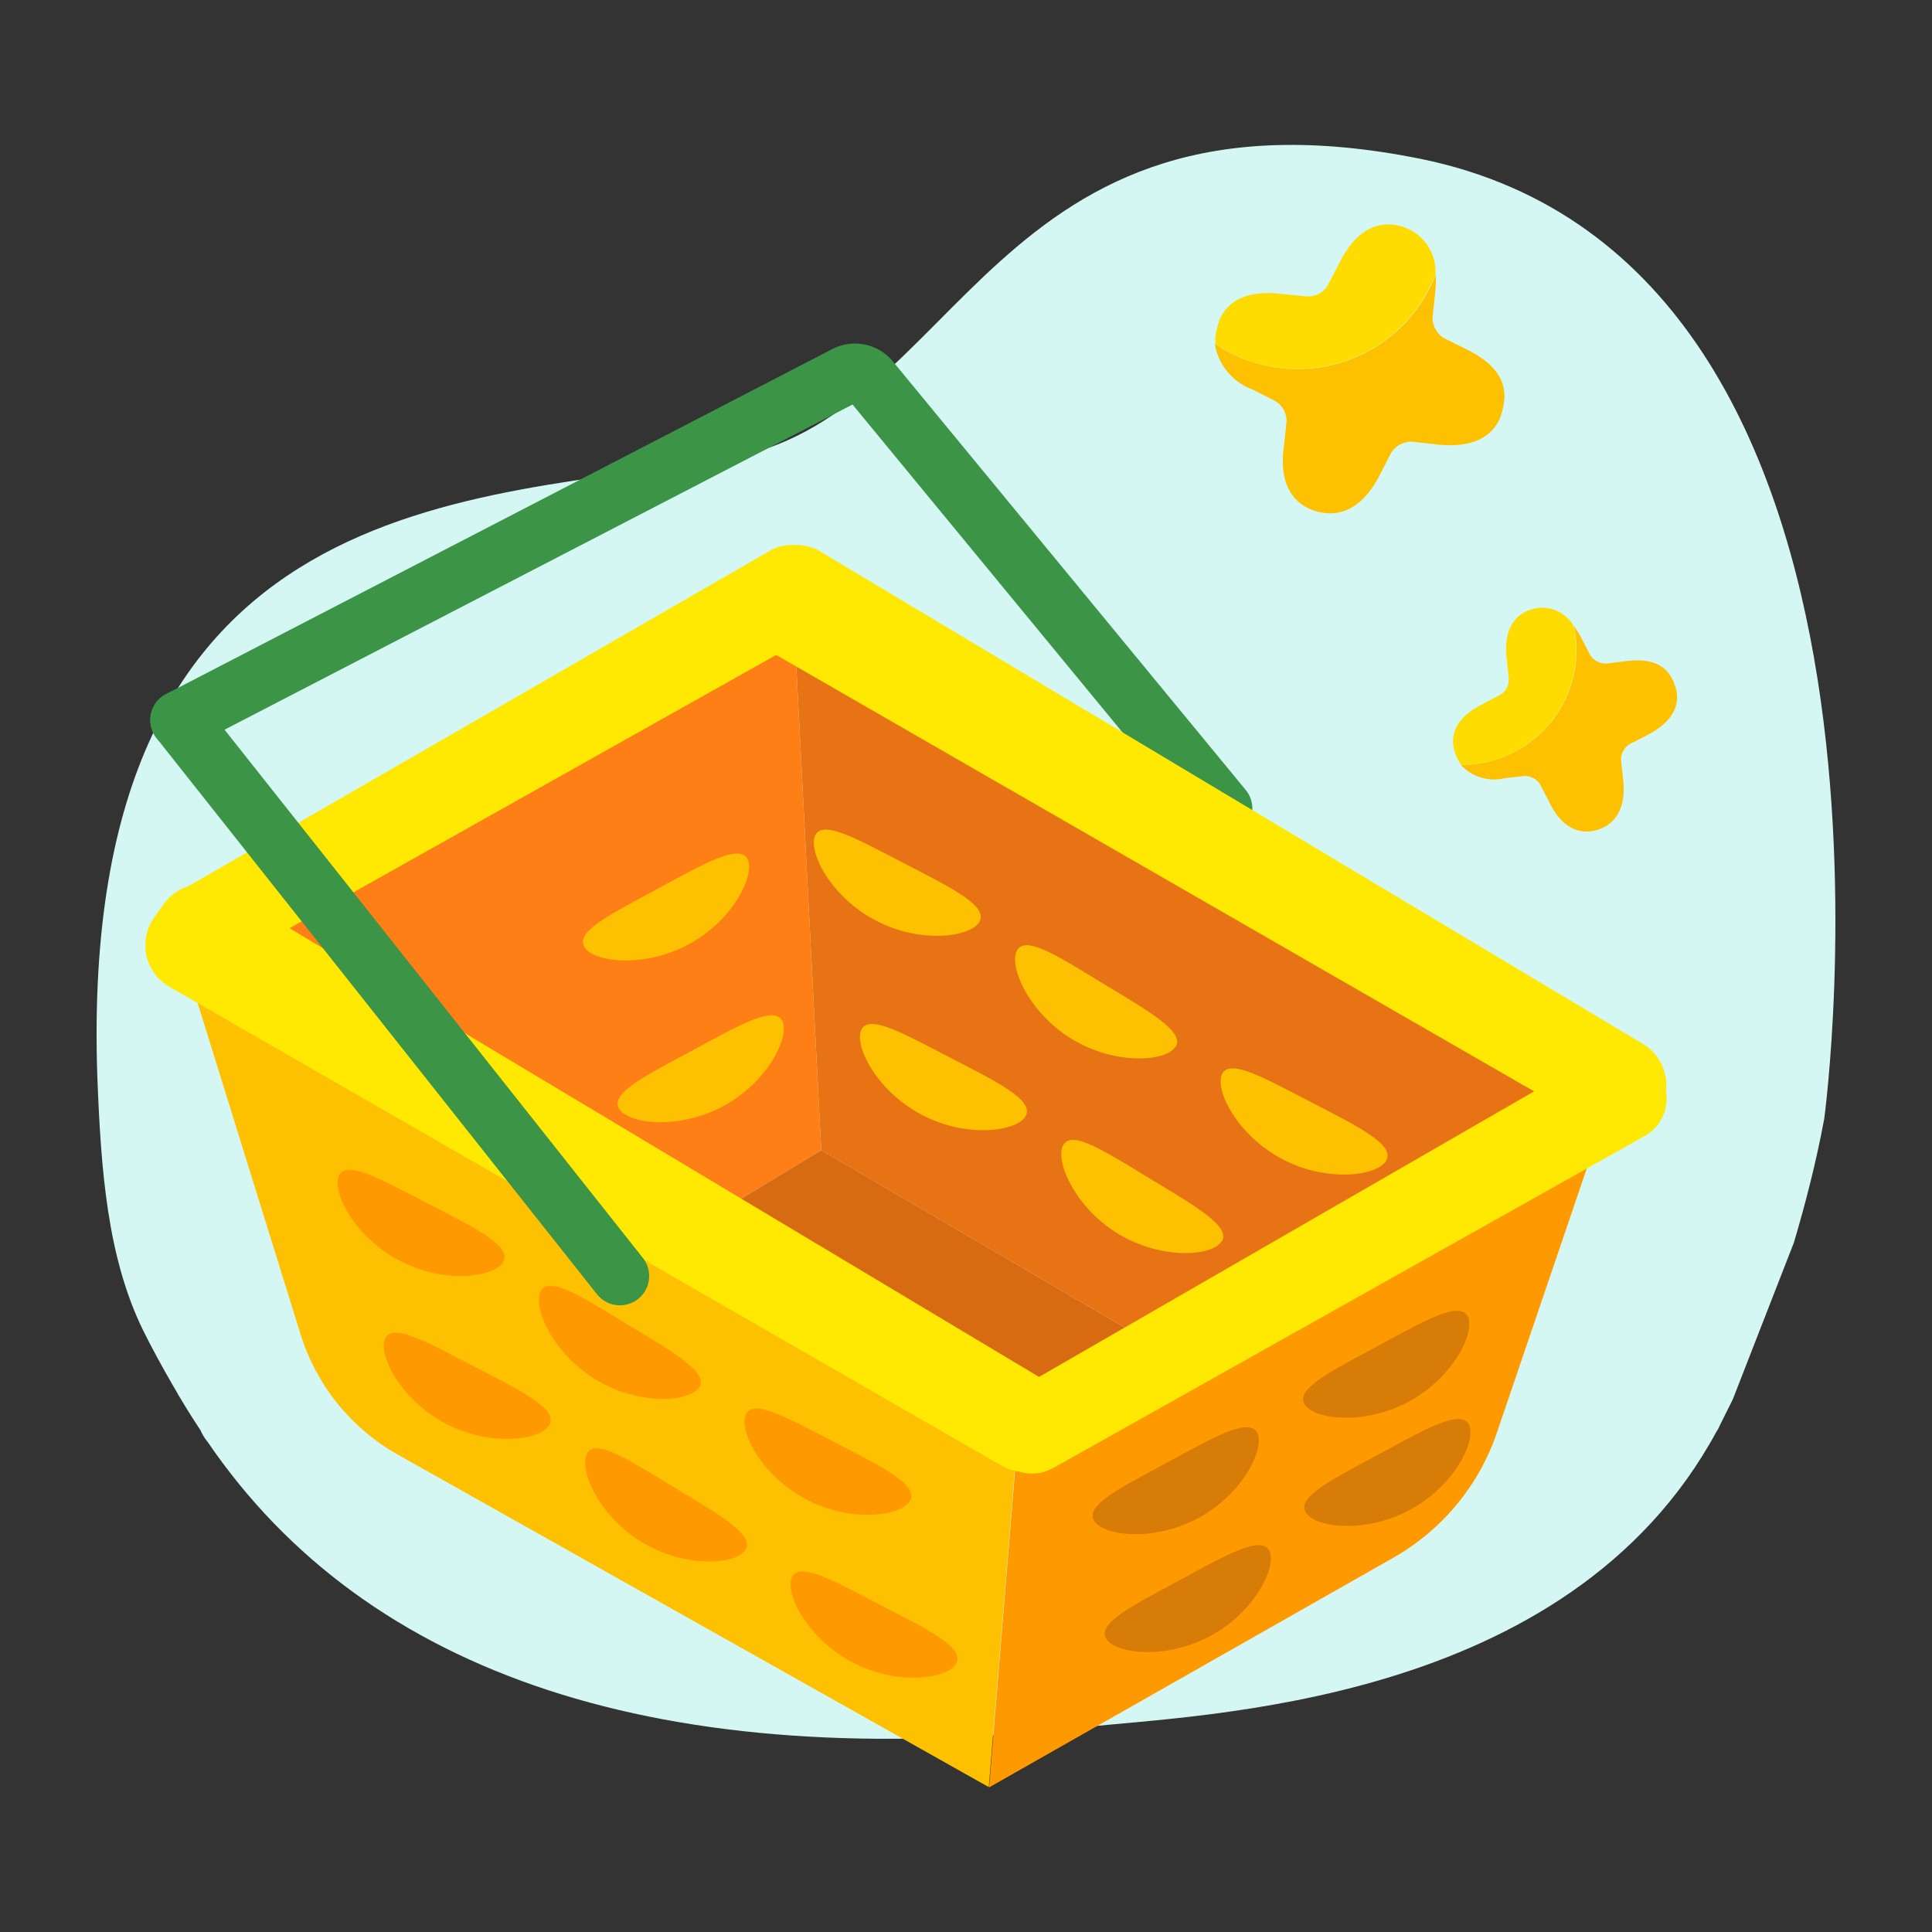 <svg width="132" height="132" viewBox="0 0 132 132" fill="none" xmlns="http://www.w3.org/2000/svg">
<rect x="0" y="0" width="132" height="132" fill="#333333" stroke="none"/>
<g clip-path="url(#clip0_2193_35584)">
<path fill-rule="evenodd" clip-rule="evenodd" d="M124.637 76.438C124.085 79.416 123.35 82.248 122.554 84.935L122.493 85.081L118.388 95.612C118.143 96.12 117.837 96.701 117.592 97.21C117.469 97.427 117.408 97.645 117.286 97.79C107.117 116.601 82.054 117.108 74.027 118.012C45.303 121.244 25.091 114.495 14.187 98.517C14.003 98.299 13.819 98.008 13.697 97.718C13.023 96.701 12.349 95.612 11.736 94.522C11.063 93.36 10.389 92.126 9.776 90.891C7.326 85.879 6.897 79.924 6.652 73.605C5.243 33.006 32.565 34.241 49.656 31.336C65.767 28.648 67.543 4.899 97.07 10.855C132.6 18.117 124.637 76.438 124.637 76.438Z" fill="#D5F7F4"/>
<g clip-path="url(#clip1_2193_35584)">
<path d="M12.266 64.502L69.645 96.606L67.557 122.1L27.168 99.378C23.995 97.59 21.625 94.657 20.541 91.182L12.246 64.482L12.266 64.502Z" fill="#FEC102"/>
<path d="M69.647 96.606L111.18 71.695L102.283 97.852C101.058 101.488 98.527 104.541 95.193 106.43L67.578 122.12L69.667 96.626L69.647 96.606Z" fill="#FF9900"/>
<path d="M83.565 55.241L59.464 25.97C59.063 25.468 58.34 25.327 57.777 25.629L12.268 49.194" stroke="#3C9547" stroke-width="4" stroke-linecap="round" stroke-linejoin="round"/>
<path d="M54.102 39.611L56.11 78.585L78.182 91.483L111.179 71.675L54.102 39.611Z" fill="#E87314"/>
<path d="M12.268 64.502L54.102 39.611L56.11 78.585L47.153 84.01L12.268 64.502Z" fill="#FF7F17"/>
<path d="M47.152 84.01L56.11 78.585L78.182 91.483L69.646 96.606L47.152 84.01Z" fill="#D86A11"/>
<path d="M10.54 62.674L11.202 61.75C12.187 60.384 14.074 59.982 15.52 60.866L71.694 94.497C73.16 95.381 73.703 97.229 72.94 98.756C72.096 100.423 70.028 101.066 68.401 100.122L11.564 67.415C9.897 66.451 9.415 64.261 10.54 62.674Z" fill="#FFE802"/>
<path d="M51.108 39.511L51.771 38.587C52.755 37.221 54.643 36.819 56.089 37.703L112.263 71.333C113.729 72.217 114.271 74.065 113.508 75.592C112.664 77.26 110.596 77.902 108.969 76.958L52.132 44.232C50.465 43.268 49.983 41.078 51.108 39.491V39.511Z" fill="#FFE802"/>
<path d="M69.042 95.2L109.129 72.076C110.455 71.313 112.122 71.695 113.006 72.92L113.327 73.362C114.331 74.788 113.889 76.777 112.363 77.621L71.954 100.303C70.729 100.986 69.203 100.724 68.279 99.66C67.074 98.253 67.456 96.124 69.042 95.2Z" fill="#FFE802"/>
<path d="M12.527 60.746L52.614 37.622C53.94 36.859 55.607 37.241 56.49 38.466L56.812 38.908C57.816 40.334 57.374 42.323 55.848 43.167L15.419 65.869C14.194 66.552 12.668 66.29 11.744 65.226C10.539 63.819 10.921 61.69 12.507 60.766L12.527 60.746Z" fill="#FFE802"/>
<path d="M34.398 86.2C33.836 87.264 30.361 87.766 27.268 86.119C24.175 84.492 22.629 81.358 23.171 80.293C23.734 79.228 26.184 80.655 29.297 82.262C32.41 83.869 34.94 85.115 34.398 86.179V86.2Z" fill="#FF9900"/>
<path d="M47.774 94.778C47.132 95.802 43.657 96.064 40.665 94.235C37.692 92.407 36.347 89.193 36.969 88.168C37.592 87.144 39.962 88.731 42.954 90.539C45.947 92.347 48.417 93.753 47.794 94.778H47.774Z" fill="#FF9900"/>
<path d="M62.195 102.512C61.633 103.577 58.158 104.079 55.065 102.432C51.972 100.805 50.426 97.671 50.968 96.606C51.531 95.541 53.981 96.968 57.094 98.575C60.207 100.182 62.737 101.428 62.195 102.492V102.512Z" fill="#FF9900"/>
<path d="M37.552 97.329C36.99 98.394 33.516 98.896 30.423 97.249C27.33 95.622 25.783 92.488 26.326 91.423C26.888 90.358 29.338 91.784 32.451 93.392C35.564 94.999 38.095 96.244 37.552 97.309V97.329Z" fill="#FF9900"/>
<path d="M50.929 105.888C50.286 106.912 46.812 107.173 43.819 105.345C40.847 103.517 39.501 100.303 40.124 99.278C40.746 98.253 43.116 99.841 46.109 101.649C49.101 103.457 51.571 104.863 50.949 105.888H50.929Z" fill="#FF9900"/>
<path d="M65.347 113.642C64.785 114.707 61.31 115.209 58.218 113.562C55.125 111.935 53.578 108.801 54.12 107.736C54.683 106.671 57.133 108.097 60.246 109.705C63.359 111.312 65.889 112.557 65.347 113.622V113.642Z" fill="#FF9900"/>
<path d="M66.935 62.956C66.373 64.02 62.898 64.523 59.805 62.875C56.712 61.248 55.166 58.114 55.708 57.049C56.271 55.984 58.721 57.411 61.834 59.018C64.947 60.625 67.477 61.871 66.935 62.935V62.956Z" fill="#FEC102"/>
<path d="M80.31 71.514C79.667 72.538 76.192 72.8 73.2 70.971C70.228 69.143 68.882 65.929 69.505 64.904C70.127 63.88 72.497 65.467 75.49 67.275C78.482 69.083 80.952 70.489 80.33 71.514H80.31Z" fill="#FEC102"/>
<path d="M94.73 79.269C94.168 80.333 90.693 80.835 87.6 79.188C84.507 77.561 82.961 74.427 83.503 73.362C84.066 72.297 86.516 73.724 89.629 75.331C92.742 76.938 95.272 78.184 94.73 79.248V79.269Z" fill="#FEC102"/>
<path d="M70.088 76.235C69.525 77.3 66.051 77.802 62.958 76.155C59.865 74.527 58.318 71.393 58.861 70.329C59.423 69.264 61.873 70.69 64.986 72.297C68.099 73.904 70.63 75.15 70.088 76.215V76.235Z" fill="#FEC102"/>
<path d="M83.464 84.813C82.821 85.838 79.347 86.099 76.354 84.271C73.382 82.443 72.036 79.228 72.659 78.204C73.281 77.179 75.651 78.766 78.644 80.574C81.636 82.382 84.106 83.789 83.484 84.813H83.464Z" fill="#FEC102"/>
<path d="M85.893 97.872C86.456 98.936 84.929 102.091 81.836 103.738C78.743 105.385 75.289 104.923 74.727 103.858C74.164 102.794 76.715 101.568 79.788 99.901C82.861 98.233 85.311 96.827 85.893 97.872Z" fill="#D67C07"/>
<path d="M100.354 97.309C100.916 98.374 99.39 101.528 96.297 103.175C93.204 104.823 89.75 104.361 89.188 103.296C88.625 102.231 91.176 101.006 94.249 99.338C97.322 97.671 99.772 96.264 100.354 97.309Z" fill="#D67C07"/>
<path d="M100.274 89.916C100.836 90.981 99.31 94.135 96.217 95.782C93.124 97.43 89.67 96.968 89.108 95.903C88.545 94.838 91.096 93.613 94.169 91.945C97.241 90.278 99.692 88.871 100.274 89.916Z" fill="#D67C07"/>
<path d="M86.717 105.928C87.28 106.992 85.753 110.147 82.66 111.794C79.568 113.441 76.113 112.979 75.551 111.914C74.989 110.85 77.539 109.624 80.612 107.957C83.685 106.289 86.135 104.883 86.717 105.928Z" fill="#D67C07"/>
<path d="M53.438 69.726C54 70.791 52.474 73.945 49.381 75.592C46.288 77.24 42.834 76.777 42.272 75.713C41.709 74.648 44.26 73.422 47.333 71.755C50.406 70.088 52.856 68.681 53.438 69.726Z" fill="#FEC102"/>
<path d="M51.069 58.676C51.631 59.741 50.105 62.895 47.012 64.543C43.919 66.19 40.465 65.728 39.902 64.663C39.34 63.599 41.891 62.373 44.964 60.706C48.036 59.038 50.486 57.632 51.069 58.676Z" fill="#FEC102"/>
<path d="M42.353 87.184L12.268 49.194" stroke="#3C9547" stroke-width="4" stroke-linecap="round" stroke-linejoin="round"/>
</g>
<path d="M111.096 45.169L109.7 45.34C109.494 45.336 109.291 45.282 109.109 45.184C108.927 45.086 108.772 44.946 108.655 44.776L108.06 43.626C107.912 43.328 107.74 43.045 107.544 42.777C107.956 44.704 107.626 46.716 106.621 48.411C105.616 50.105 104.009 51.359 102.12 51.922C101.367 52.153 100.582 52.263 99.794 52.249C100.173 52.663 100.657 52.966 101.194 53.127C101.732 53.287 102.303 53.299 102.846 53.161L104.173 53.016C104.381 53.015 104.585 53.066 104.768 53.165C104.95 53.263 105.105 53.406 105.218 53.58L105.813 54.73C106.899 57.034 108.379 56.931 109.143 56.697C109.907 56.464 111.181 55.725 110.895 53.222L110.75 51.895C110.754 51.689 110.807 51.486 110.906 51.304C111.004 51.123 111.144 50.967 111.314 50.85L112.465 50.267C114.766 49.123 114.723 47.688 114.466 46.925C114.21 46.161 113.68 44.846 111.096 45.169Z" fill="#FEC100"/>
<path d="M107.52 42.766C107.241 42.282 106.806 41.907 106.287 41.7C105.768 41.493 105.195 41.467 104.659 41.626C103.86 41.86 102.622 42.61 102.954 45.123L103.087 46.415C103.088 46.623 103.037 46.827 102.938 47.01C102.839 47.192 102.697 47.347 102.522 47.46L101.373 48.067C99.071 49.187 99.114 50.623 99.419 51.431C99.504 51.723 99.643 51.996 99.828 52.236C100.616 52.25 101.401 52.14 102.154 51.909C104.032 51.335 105.625 50.076 106.619 48.383C107.613 46.69 107.934 44.685 107.52 42.766Z" fill="#FFDC00"/>
<path d="M100.228 23.882L98.6 23.073C98.38 22.922 98.199 22.72 98.072 22.485C97.946 22.25 97.878 21.988 97.873 21.721L98.049 20.057C98.101 19.631 98.116 19.202 98.096 18.774C97.169 21.146 95.383 23.083 93.093 24.197C90.803 25.311 88.177 25.521 85.738 24.785C84.761 24.498 83.836 24.059 82.996 23.484C83.11 24.2 83.417 24.871 83.883 25.427C84.348 25.982 84.956 26.401 85.641 26.639L87.176 27.427C87.401 27.573 87.585 27.773 87.712 28.01C87.839 28.246 87.904 28.51 87.902 28.779L87.727 30.443C87.26 33.7 88.931 34.642 89.921 34.933C90.911 35.225 92.812 35.333 94.283 32.43L95.071 30.894C95.222 30.674 95.423 30.494 95.658 30.367C95.894 30.241 96.156 30.173 96.422 30.168L98.079 30.357C101.376 30.759 102.35 29.179 102.616 28.173C102.882 27.167 103.245 25.37 100.228 23.882Z" fill="#FEC100"/>
<path d="M98.077 18.745C98.119 18.024 97.918 17.31 97.505 16.718C97.092 16.125 96.492 15.69 95.8 15.48C94.772 15.165 92.902 15.093 91.474 18.041L90.697 19.53C90.551 19.755 90.35 19.939 90.114 20.066C89.878 20.193 89.614 20.258 89.346 20.256L87.673 20.094C84.392 19.666 83.418 21.245 83.172 22.334C83.056 22.709 83.012 23.103 83.041 23.495C83.881 24.07 84.807 24.509 85.784 24.796C88.219 25.512 90.833 25.287 93.109 24.166C95.386 23.045 97.159 21.111 98.077 18.745Z" fill="#FFDC00"/>
</g>
<defs>
<clipPath id="clip0_2193_35584">
<rect width="132" height="132" fill="white"/>
</clipPath>
<clipPath id="clip1_2193_35584">
<rect width="105.6" height="100.65" fill="white" transform="translate(8.25 21.45)"/>
</clipPath>
</defs>
</svg>
